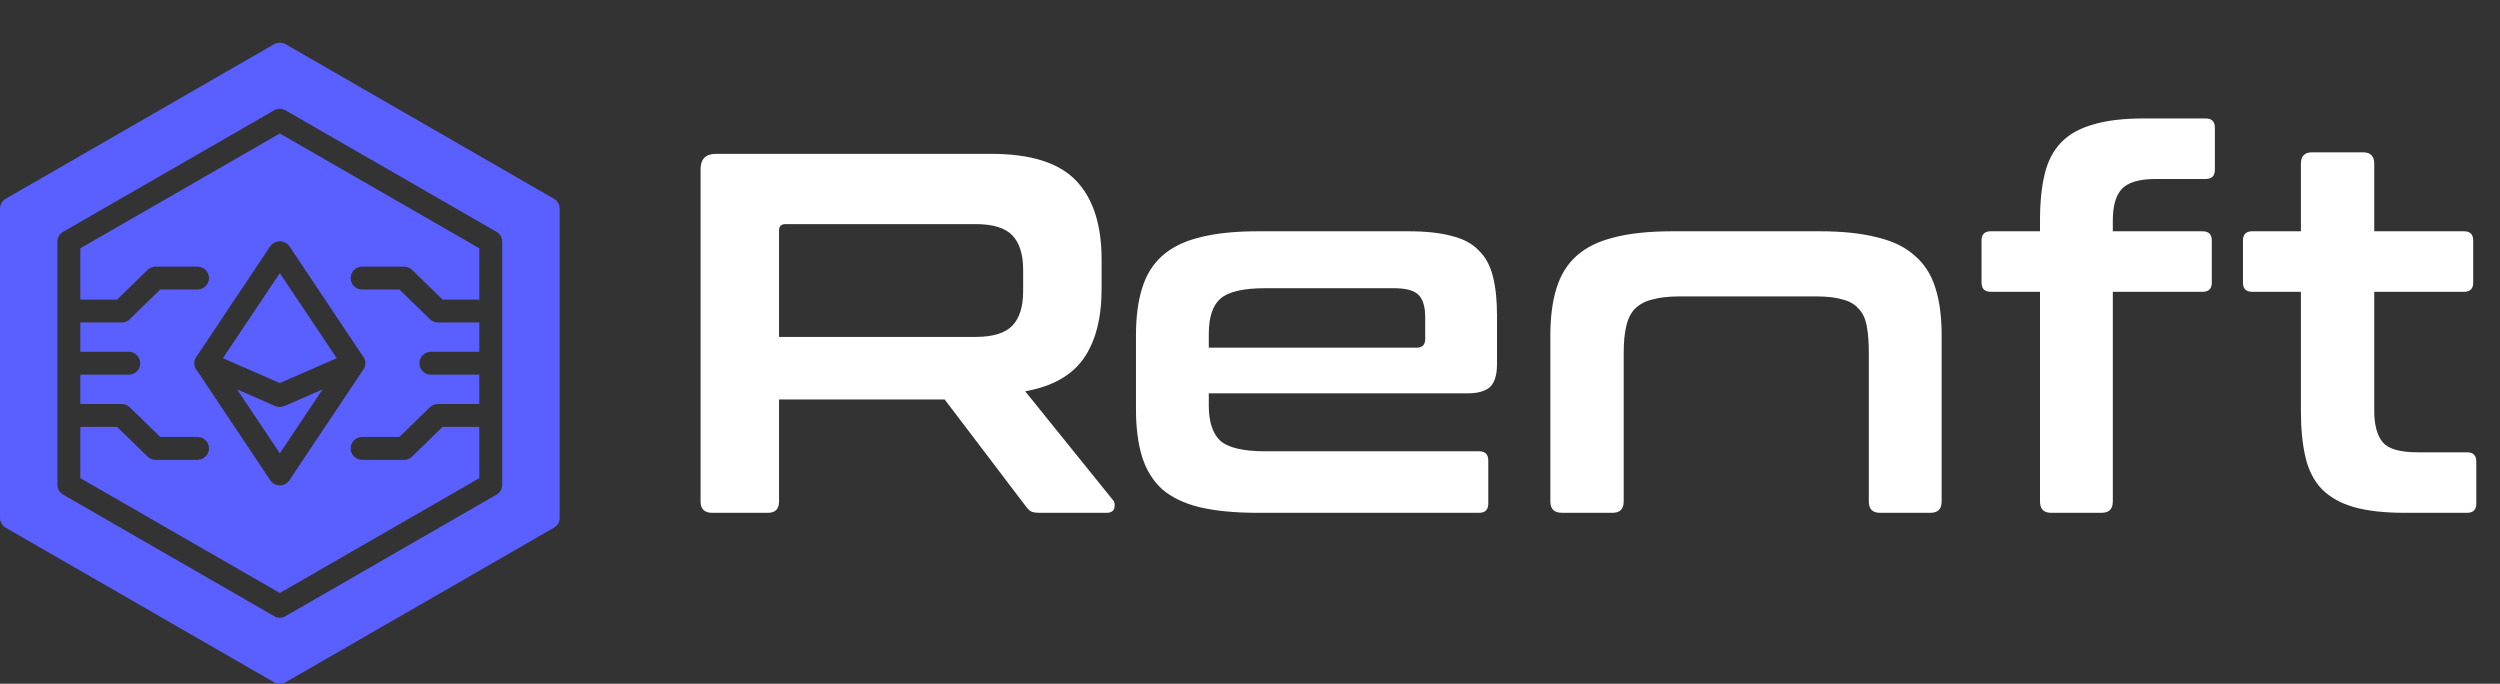 <svg width="234" height="64" viewBox="0 0 234 64" fill="none" xmlns="http://www.w3.org/2000/svg">
<rect x="0" y="0" width="234" height="64" fill="#333333" stroke="none"/>
<path d="M92.79 14.4C96.47 14.4 99.11 15.232 100.71 16.896C102.31 18.56 103.11 21.024 103.11 24.288V27.024C103.11 29.776 102.55 31.952 101.43 33.552C100.31 35.152 98.486 36.176 95.958 36.624L104.166 46.8C104.326 46.96 104.374 47.2 104.31 47.52C104.246 47.84 103.99 48 103.542 48H97.35C96.934 48 96.646 47.952 96.486 47.856C96.326 47.76 96.166 47.6 96.006 47.376L88.422 37.392H72.918V46.944C72.918 47.648 72.566 48 71.862 48H66.678C65.942 48 65.574 47.648 65.574 46.944V15.84C65.574 14.88 66.054 14.4 67.014 14.4H92.79ZM72.918 31.536H91.302C92.934 31.536 94.086 31.184 94.758 30.48C95.43 29.776 95.766 28.704 95.766 27.264V25.248C95.766 23.808 95.43 22.736 94.758 22.032C94.086 21.328 92.934 20.976 91.302 20.976H73.542C73.126 20.976 72.918 21.168 72.918 21.552V31.536ZM131.815 21.648C133.447 21.648 134.791 21.792 135.847 22.08C136.935 22.336 137.783 22.784 138.391 23.424C139.031 24.032 139.479 24.848 139.735 25.872C139.991 26.864 140.12 28.08 140.12 29.52V34.08C140.12 35.104 139.895 35.824 139.447 36.24C138.999 36.624 138.311 36.816 137.383 36.816H113.143V37.968C113.143 39.472 113.495 40.56 114.199 41.232C114.935 41.904 116.343 42.24 118.423 42.24H138.439C139.015 42.24 139.303 42.528 139.303 43.104V47.136C139.303 47.712 139.015 48 138.439 48H117.751C115.575 48 113.751 47.824 112.279 47.472C110.839 47.12 109.671 46.56 108.775 45.792C107.911 44.992 107.287 43.984 106.903 42.768C106.519 41.52 106.327 40.032 106.327 38.304V31.392C106.327 29.664 106.519 28.192 106.903 26.976C107.287 25.728 107.911 24.72 108.775 23.952C109.671 23.152 110.839 22.576 112.279 22.224C113.751 21.84 115.575 21.648 117.751 21.648H131.815ZM113.143 32.544H132.583C133.127 32.544 133.399 32.272 133.399 31.728V29.712C133.399 28.72 133.191 28.016 132.775 27.6C132.359 27.184 131.591 26.976 130.471 26.976H118.423C116.343 26.976 114.935 27.312 114.199 27.984C113.495 28.624 113.143 29.712 113.143 31.248V32.544ZM170.314 21.648C172.458 21.648 174.266 21.84 175.738 22.224C177.21 22.576 178.378 23.152 179.242 23.952C180.138 24.72 180.778 25.728 181.162 26.976C181.546 28.192 181.738 29.664 181.738 31.392V46.944C181.738 47.648 181.386 48 180.682 48H175.978C175.274 48 174.922 47.648 174.922 46.944V33.024C174.922 32.032 174.858 31.2 174.73 30.528C174.602 29.824 174.346 29.28 173.962 28.896C173.61 28.48 173.114 28.192 172.474 28.032C171.834 27.84 171.002 27.744 169.978 27.744H157.21C156.186 27.744 155.338 27.84 154.666 28.032C153.994 28.192 153.45 28.48 153.034 28.896C152.65 29.28 152.378 29.824 152.218 30.528C152.058 31.2 151.978 32.032 151.978 33.024V46.944C151.978 47.648 151.626 48 150.922 48H146.218C145.482 48 145.114 47.648 145.114 46.944V31.392C145.114 29.664 145.306 28.192 145.69 26.976C146.074 25.728 146.698 24.72 147.562 23.952C148.458 23.152 149.626 22.576 151.066 22.224C152.538 21.84 154.362 21.648 156.538 21.648H170.314ZM190.944 21.648V20.64C190.944 18.944 191.088 17.504 191.376 16.32C191.664 15.104 192.176 14.112 192.912 13.344C193.648 12.576 194.64 12.016 195.888 11.664C197.136 11.28 198.72 11.088 200.64 11.088H206.448C207.024 11.088 207.312 11.376 207.312 11.952V15.888C207.312 16.464 207.024 16.752 206.448 16.752H201.792C200.224 16.752 199.152 17.072 198.576 17.712C198.032 18.32 197.76 19.296 197.76 20.64V21.648H206.16C206.736 21.648 207.024 21.936 207.024 22.512V26.448C207.024 27.024 206.736 27.312 206.16 27.312H197.76V46.944C197.76 47.648 197.408 48 196.704 48H192C191.296 48 190.944 47.648 190.944 46.944V27.312H186.336C185.76 27.312 185.472 27.024 185.472 26.448V22.512C185.472 21.936 185.76 21.648 186.336 21.648H190.944ZM215.365 21.648V15.312C215.365 14.608 215.717 14.256 216.421 14.256H221.173C221.877 14.256 222.229 14.608 222.229 15.312V21.648H230.629C231.205 21.648 231.493 21.936 231.493 22.512V26.448C231.493 27.024 231.205 27.312 230.629 27.312H222.229V38.448C222.229 39.792 222.501 40.784 223.045 41.424C223.589 42.032 224.661 42.336 226.261 42.336H230.917C231.493 42.336 231.781 42.624 231.781 43.2V47.136C231.781 47.712 231.493 48 230.917 48H225.109C223.189 48 221.605 47.824 220.357 47.472C219.109 47.12 218.101 46.56 217.333 45.792C216.597 45.024 216.085 44.032 215.797 42.816C215.509 41.6 215.365 40.144 215.365 38.448V27.312H210.805C210.229 27.312 209.941 27.024 209.941 26.448V22.512C209.941 21.936 210.229 21.648 210.805 21.648H215.365Z" fill="white"/>
<path d="M51.846 18.602L26.729 4.137C26.564 4.047 26.379 4 26.192 4C26.004 4 25.819 4.047 25.654 4.137L0.537 18.602C0.373 18.696 0.238 18.832 0.143 18.996C0.049 19.16 -0 19.345 2.01063e-06 19.534V48.464C-0 48.652 0.049 48.838 0.143 49.002C0.238 49.165 0.373 49.301 0.537 49.396L25.654 63.861C25.819 63.952 26.003 64 26.192 64C26.38 64 26.564 63.952 26.729 63.861L51.846 49.396C52.01 49.301 52.145 49.165 52.24 49.002C52.334 48.838 52.383 48.652 52.383 48.464V19.534C52.383 19.345 52.334 19.16 52.24 18.996C52.145 18.832 52.01 18.696 51.846 18.602ZM47.011 45.367C47.012 45.556 46.962 45.741 46.868 45.905C46.774 46.069 46.638 46.205 46.474 46.299L26.729 57.668C26.567 57.766 26.381 57.818 26.192 57.818C26.002 57.818 25.816 57.766 25.654 57.668L5.909 46.299C5.745 46.205 5.609 46.069 5.515 45.905C5.421 45.741 5.371 45.556 5.372 45.367V22.63C5.371 22.442 5.421 22.256 5.515 22.093C5.609 21.929 5.745 21.793 5.909 21.698L25.654 10.33C25.817 10.235 26.003 10.185 26.192 10.185C26.38 10.185 26.566 10.235 26.729 10.33L46.474 21.698C46.638 21.793 46.774 21.929 46.868 22.093C46.962 22.256 47.012 22.442 47.011 22.63V45.367ZM7.52 23.241V28.041H10.958L13.805 25.266C13.903 25.167 14.021 25.089 14.15 25.036C14.279 24.982 14.417 24.955 14.557 24.955H18.489C18.774 24.955 19.047 25.068 19.248 25.269C19.45 25.47 19.563 25.743 19.563 26.027C19.563 26.311 19.45 26.584 19.248 26.785C19.047 26.985 18.774 27.098 18.489 27.098H14.997L12.15 29.873C12.052 29.972 11.935 30.051 11.806 30.104C11.677 30.157 11.538 30.185 11.398 30.184H7.52V32.927H12.054C12.339 32.927 12.612 33.04 12.813 33.241C13.015 33.442 13.128 33.715 13.128 33.999C13.128 34.283 13.015 34.555 12.813 34.756C12.612 34.957 12.339 35.07 12.054 35.07H7.52V37.813H11.398C11.538 37.813 11.677 37.84 11.806 37.893C11.935 37.947 12.052 38.025 12.15 38.124L14.997 40.899H18.489C18.774 40.899 19.047 41.012 19.248 41.213C19.45 41.414 19.563 41.686 19.563 41.971C19.563 42.255 19.45 42.527 19.248 42.728C19.047 42.929 18.774 43.042 18.489 43.042H14.557C14.417 43.042 14.279 43.015 14.15 42.962C14.021 42.908 13.903 42.83 13.805 42.731L10.958 39.956H7.52V44.756L26.192 55.503L44.863 44.756V39.956H41.425L38.578 42.731C38.48 42.83 38.362 42.908 38.233 42.962C38.104 43.015 37.966 43.042 37.826 43.042H33.894C33.609 43.042 33.336 42.929 33.135 42.728C32.933 42.527 32.82 42.255 32.82 41.971C32.82 41.686 32.933 41.414 33.135 41.213C33.336 41.012 33.609 40.899 33.894 40.899H37.386L40.233 38.124C40.331 38.025 40.448 37.947 40.578 37.893C40.706 37.84 40.845 37.813 40.985 37.813H44.863V35.07H40.329C40.044 35.07 39.771 34.957 39.57 34.756C39.368 34.555 39.255 34.283 39.255 33.999C39.255 33.715 39.368 33.442 39.57 33.241C39.771 33.04 40.044 32.927 40.329 32.927H44.863V30.184H40.985C40.845 30.185 40.706 30.157 40.578 30.104C40.448 30.051 40.331 29.972 40.233 29.873L37.386 27.098H33.894C33.609 27.098 33.336 26.985 33.135 26.785C32.933 26.584 32.82 26.311 32.82 26.027C32.82 25.743 32.933 25.47 33.135 25.269C33.336 25.068 33.609 24.955 33.894 24.955H37.826C37.966 24.955 38.104 24.982 38.233 25.036C38.362 25.089 38.48 25.167 38.578 25.266L41.425 28.041H44.863V23.241L26.192 12.494L7.52 23.241ZM33.937 33.302C34.007 33.383 34.065 33.473 34.109 33.57C34.189 33.755 34.216 33.958 34.185 34.157C34.155 34.356 34.069 34.543 33.937 34.695L27.083 44.96C26.984 45.105 26.852 45.224 26.696 45.306C26.541 45.388 26.367 45.431 26.192 45.431C26.016 45.431 25.842 45.388 25.687 45.306C25.532 45.224 25.399 45.105 25.3 44.96L18.446 34.695C18.314 34.543 18.228 34.356 18.198 34.157C18.167 33.958 18.194 33.755 18.274 33.57C18.318 33.473 18.376 33.383 18.446 33.302L25.3 23.038C25.403 22.898 25.537 22.785 25.692 22.706C25.847 22.628 26.018 22.587 26.192 22.587C26.365 22.587 26.536 22.628 26.691 22.706C26.846 22.785 26.98 22.898 27.083 23.038L33.937 33.302ZM26.621 38.006L30.188 36.452L26.192 42.431L22.195 36.452L25.762 38.006C25.898 38.063 26.044 38.092 26.192 38.092C26.339 38.092 26.485 38.063 26.621 38.006ZM26.192 25.566L31.52 33.527L26.192 35.852L20.863 33.527L26.192 25.566Z" fill="url(#paint0_linear_0_1474)"/>
<defs>
<linearGradient id="paint0_linear_0_1474" x1="0" y1="34" x2="52.383" y2="34" gradientUnits="userSpaceOnUse">
<stop stop-color="#5A60FF"/>
<stop offset="1" stop-color="#5A60FF"/>
</linearGradient>
</defs>
</svg>

